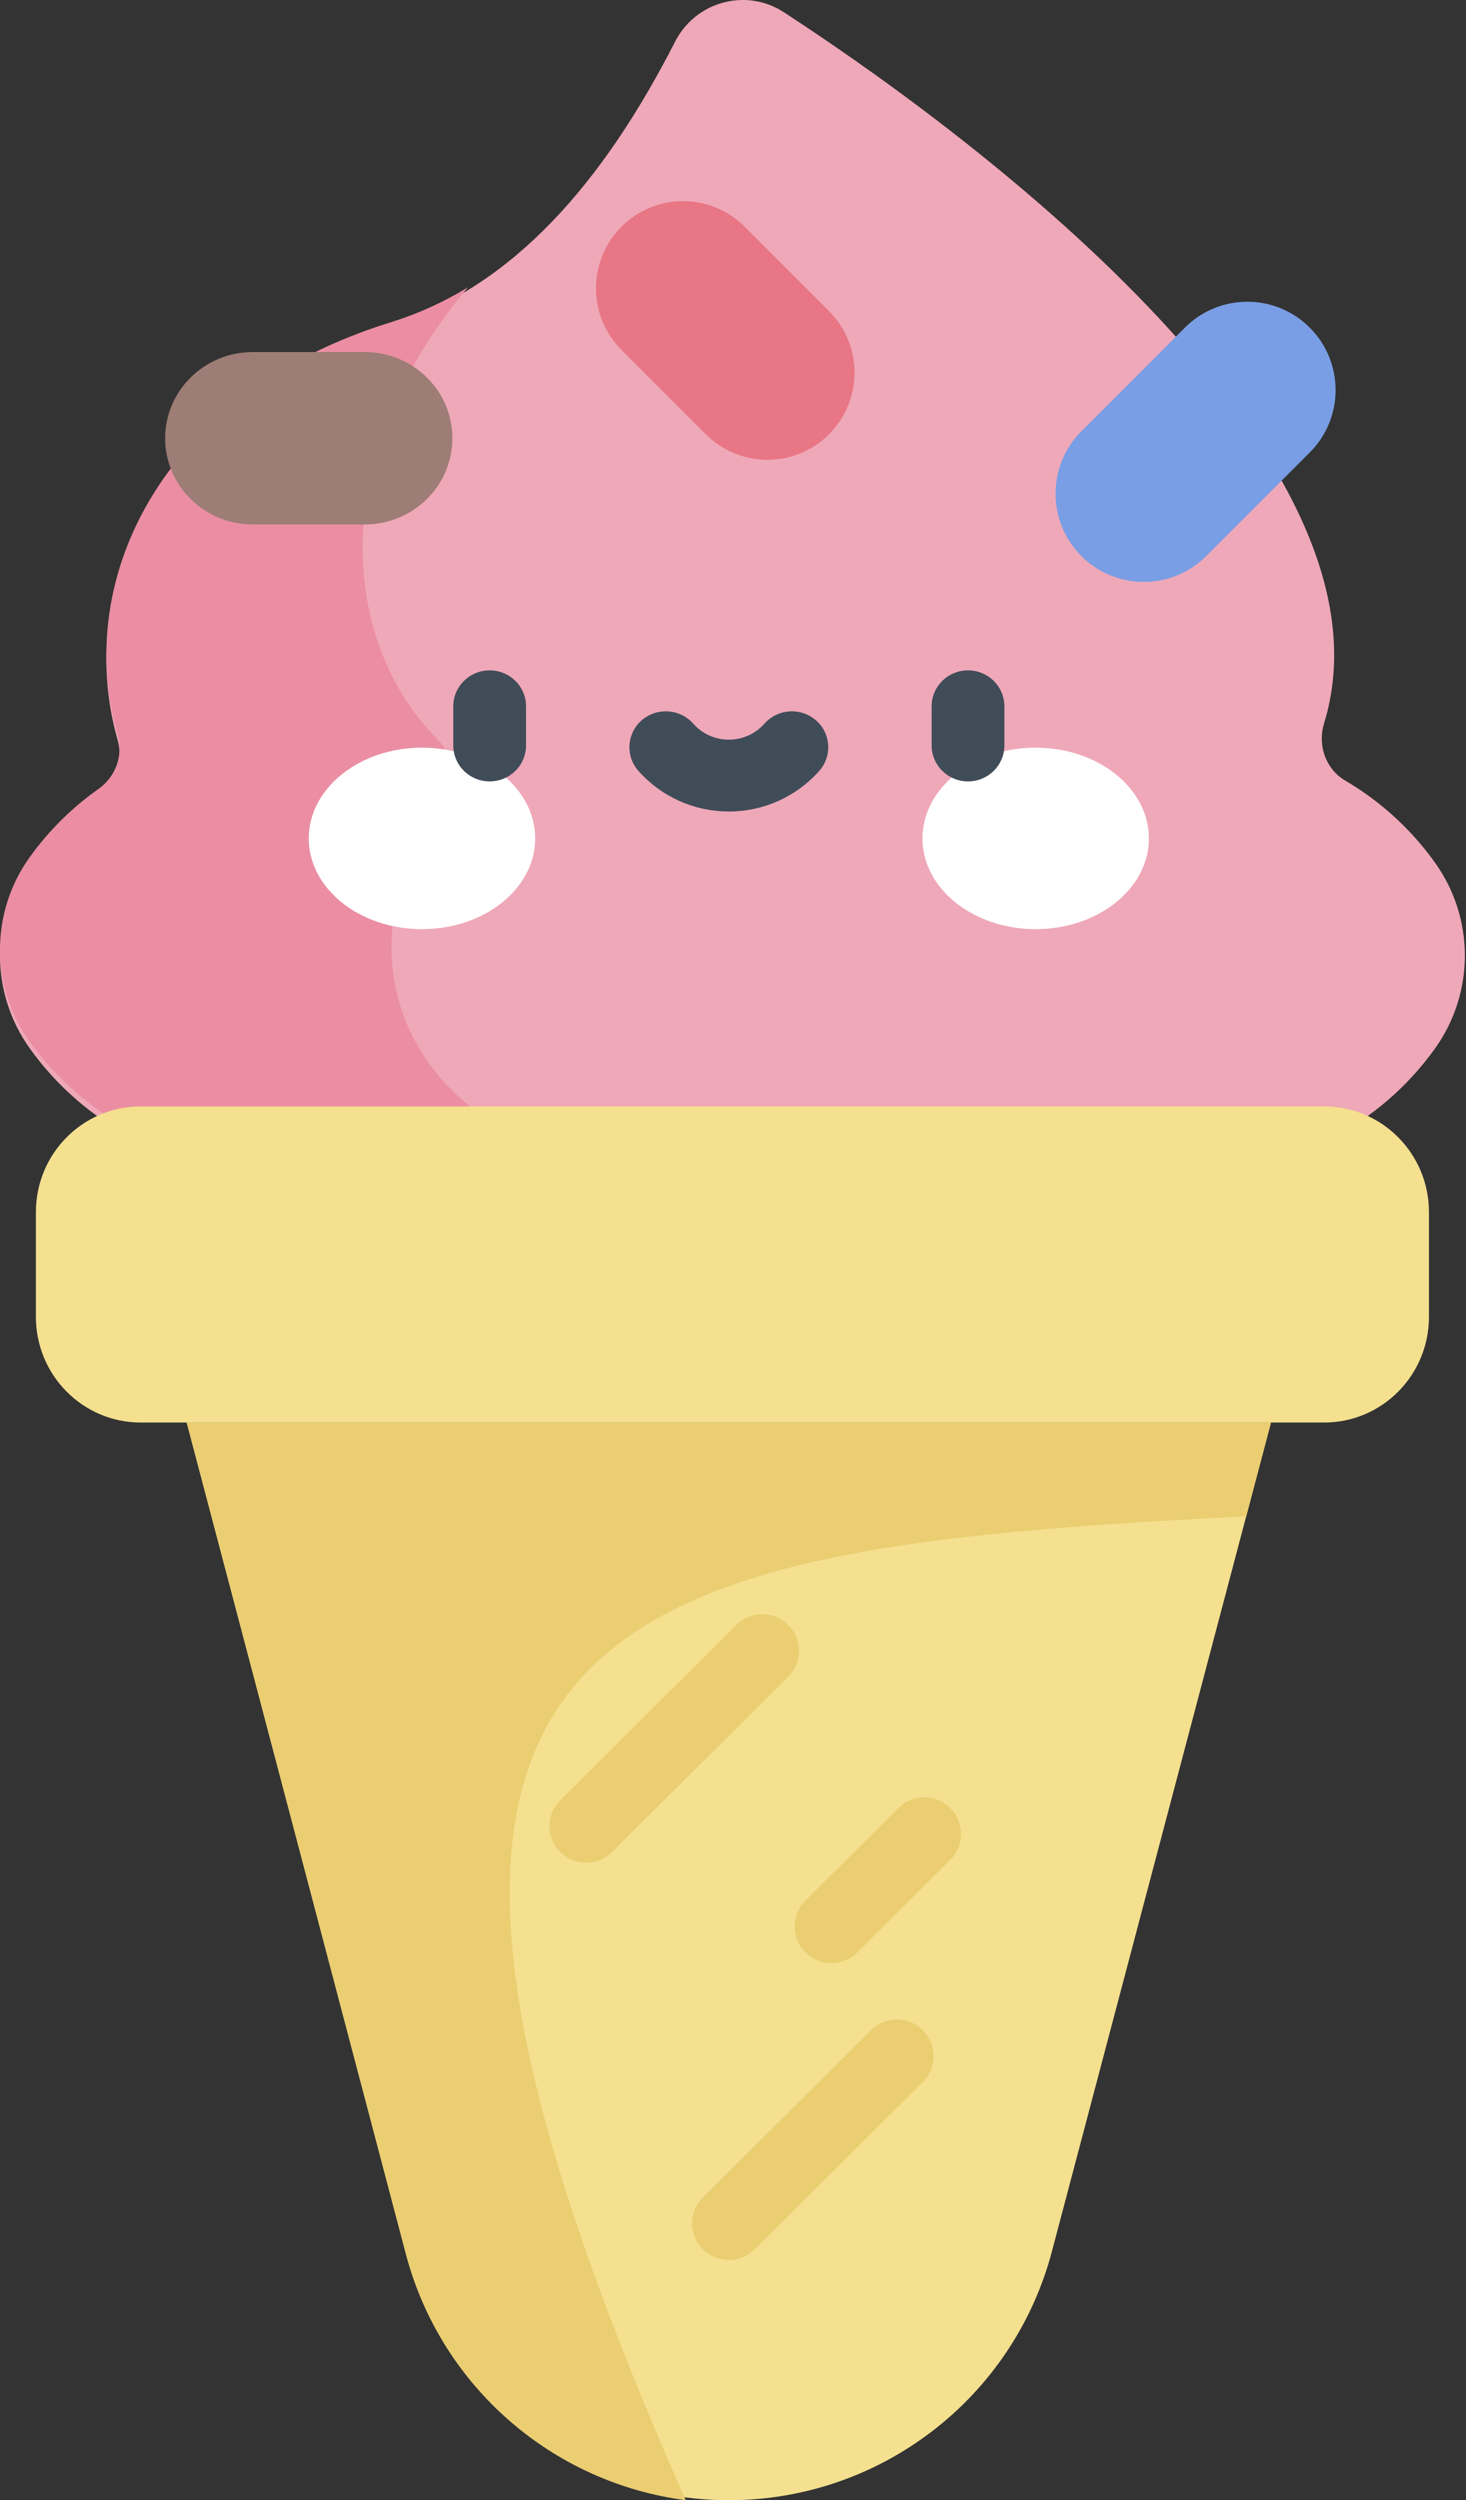 <?xml version="1.0" encoding="UTF-8"?>
<svg width="220px" height="375px" viewBox="0 0 220 375" version="1.1" xmlns="http://www.w3.org/2000/svg" xmlns:xlink="http://www.w3.org/1999/xlink">
    <rect x="0" y="0" width="220" height="375" fill="#333333" stroke="none"/>
    <!-- Generator: Sketch 49.3 (51167) - http://www.bohemiancoding.com/sketch -->
    <title>ice-cream (2)</title>
    <desc>Created with Sketch.</desc>
    <defs></defs>
    <g id="version-3" stroke="none" stroke-width="1" fill="none" fill-rule="evenodd">
        <g id="Artboard" transform="translate(-510, -186)" fill-rule="nonzero">
            <g id="ice-cream-(2)" transform="translate(510, 186)">
                <path d="M215.397,129.454 C211.761,124.345 207.131,120.162 201.875,117.077 C198.926,115.345 197.697,111.762 198.702,108.49 C210.298,70.763 152.504,24.562 117.635,1.835 C111.976,-1.853 104.391,0.221 101.315,6.239 C90.586,27.233 77.027,43.079 58.597,48.799 C25.21,59.159 10.732,86.676 17.653,110.987 C18.524,114.046 17.372,117.288 14.78,119.126 C10.827,121.93 7.316,125.4 4.431,129.454 C-1.477,137.754 -1.477,148.892 4.431,157.192 C12.673,168.771 25.999,175.647 40.2,175.647 L179.627,175.647 C193.83,175.647 207.156,168.772 215.397,157.192 C221.305,148.892 221.305,137.754 215.397,129.454 Z" id="Shape" fill="#EFA8B8"></path>
                <path d="M65.516,110.736 C51.789,96.951 48.126,69.477 70.212,43.103 C66.57,45.313 62.711,47.08 58.61,48.347 C25.216,58.656 10.735,86.038 17.657,110.229 C18.528,113.273 17.376,116.498 14.784,118.328 C10.83,121.117 7.317,124.571 4.431,128.604 C-1.477,136.864 -1.477,147.947 4.431,156.206 C12.675,167.728 26.004,174.569 40.209,174.569 L87.284,174.569 C53.382,163.925 54.532,135.326 66.005,121.9 C68.806,118.623 68.558,113.791 65.516,110.736 Z" id="Shape" fill="#EB8EA3"></path>
                <path d="M109.375,375 C132.136,375 152.044,359.676 157.861,337.677 L190.733,213.362 L28.017,213.362 L60.889,337.677 C66.706,359.676 86.614,375 109.375,375 Z" id="Shape" fill="#F4E08F"></path>
                <path d="M190.733,213.362 L187.024,227.428 C89.63,232.337 43.563,241.182 102.912,375 C82.928,372.403 66.147,357.973 60.889,338.031 L28.017,213.362 L190.733,213.362 Z" id="Shape" fill="#EBCE72"></path>
                <path d="M21.114,165.948 L198.714,165.948 C207.399,165.948 214.44,173.044 214.44,181.795 L214.44,197.515 C214.44,206.267 207.399,213.362 198.714,213.362 L21.114,213.362 C12.429,213.362 5.388,206.267 5.388,197.515 L5.388,181.795 C5.388,173.043 12.429,165.948 21.114,165.948 Z" id="Shape" fill="#F4E08F"></path>
                <g id="Group" transform="translate(46.336, 112.069)" fill="#FFFFFF">
                    <ellipse id="Oval" cx="16.991" cy="13.683" rx="16.991" ry="13.61"></ellipse>
                    <ellipse id="Oval" cx="109.086" cy="13.683" rx="16.991" ry="13.61"></ellipse>
                </g>
                <g id="Group" transform="translate(67.888, 100.216)" fill="#414C59">
                    <path d="M5.595,16.986 C2.579,16.986 0.136,14.575 0.136,11.598 L0.136,5.718 C0.136,2.741 2.579,0.33 5.595,0.33 C8.61,0.33 11.054,2.741 11.054,5.718 L11.054,11.598 C11.054,14.574 8.61,16.986 5.595,16.986 Z" id="Shape"></path>
                    <path d="M77.379,16.986 C74.364,16.986 71.92,14.575 71.92,11.598 L71.92,5.718 C71.92,2.741 74.364,0.33 77.379,0.33 C80.395,0.33 82.838,2.741 82.838,5.718 L82.838,11.598 C82.838,14.574 80.394,16.986 77.379,16.986 Z" id="Shape"></path>
                    <path d="M41.487,21.502 C36.283,21.502 31.334,19.277 27.909,15.399 C25.929,13.157 26.165,9.753 28.438,7.797 C30.711,5.843 34.158,6.077 36.14,8.32 C37.49,9.849 39.44,10.726 41.488,10.726 C43.536,10.726 45.484,9.848 46.835,8.32 C48.816,6.076 52.264,5.843 54.537,7.797 C56.81,9.753 57.046,13.157 55.066,15.399 C51.64,19.277 46.691,21.502 41.487,21.502 Z" id="Shape"></path>
                </g>
                <path d="M171.651,87.284 C168.261,87.284 164.871,85.991 162.285,83.405 C157.112,78.233 157.112,69.846 162.285,64.673 L177.82,49.138 C182.992,43.965 191.379,43.965 196.551,49.138 C201.724,54.311 201.724,62.697 196.551,67.87 L181.016,83.405 C178.43,85.991 175.04,87.284 171.651,87.284 Z" id="Shape" fill="#799EE5"></path>
                <path d="M54.735,78.664 L37.937,78.664 C30.673,78.664 24.784,72.875 24.784,65.733 C24.784,58.591 30.673,52.802 37.937,52.802 L54.735,52.802 C62,52.802 67.888,58.591 67.888,65.733 C67.888,72.875 62,78.664 54.735,78.664 Z" id="Shape" fill="#9D7D75"></path>
                <path d="M115.166,68.966 C111.821,68.966 108.477,67.689 105.926,65.138 L93.267,52.479 C88.164,47.376 88.164,39.102 93.267,34 C98.37,28.897 106.644,28.897 111.746,34 L124.405,46.659 C129.509,51.761 129.509,60.035 124.405,65.138 C121.854,67.69 118.51,68.966 115.166,68.966 Z" id="Shape" fill="#E87684"></path>
                <g id="Group" transform="translate(81.897, 241.379)" fill="#EBCE72">
                    <path d="M27.471,97.591 C26.06,97.591 24.648,97.056 23.571,95.984 C21.417,93.84 21.417,90.366 23.571,88.221 L48.784,63.128 C50.938,60.985 54.429,60.985 56.583,63.128 C58.737,65.272 58.737,68.747 56.583,70.89 L31.37,95.984 C30.293,97.056 28.882,97.591 27.471,97.591 Z" id="Shape"></path>
                    <path d="M6.074,37.998 C4.662,37.998 3.251,37.462 2.174,36.391 C0.02,34.246 0.02,30.772 2.174,28.628 L28.595,2.333 C30.749,0.19 34.24,0.19 36.394,2.333 C38.548,4.477 38.548,7.952 36.394,10.095 L9.973,36.391 C8.896,37.461 7.485,37.998 6.074,37.998 Z" id="Shape"></path>
                    <path d="M42.876,53.049 C41.464,53.049 40.053,52.513 38.976,51.441 C36.822,49.298 36.822,45.823 38.976,43.68 L52.914,29.81 C55.068,27.666 58.56,27.667 60.712,29.81 C62.866,31.954 62.866,35.429 60.712,37.572 L46.774,51.443 C45.699,52.514 44.287,53.049 42.876,53.049 Z" id="Shape"></path>
                </g>
            </g>
        </g>
    </g>
</svg>